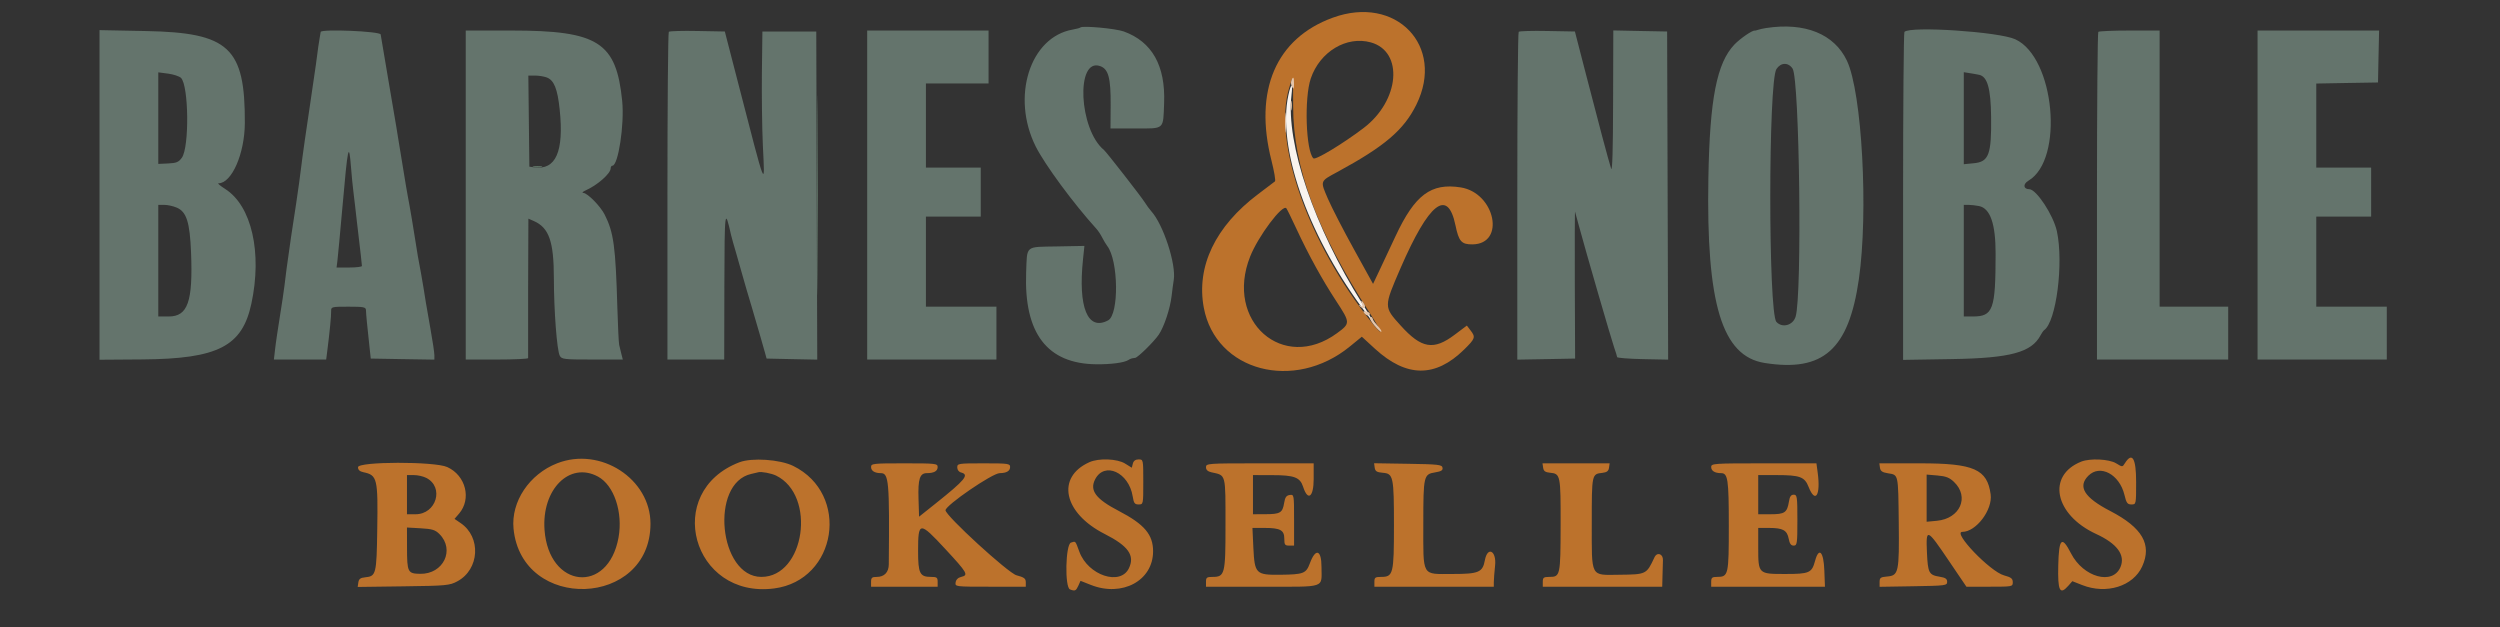 <svg xmlns="http://www.w3.org/2000/svg" xmlns:xlink="http://www.w3.org/1999/xlink" width="255" zoomAndPan="magnify" viewBox="0 0 191.25 48" height="64" preserveAspectRatio="xMidYMid meet" version="1.0"><rect x="0" y="0" width="191.25" height="48" fill="#333333" stroke="none"/><defs><clipPath id="id1"><path d="M 27 0.617 L 165 0.617 L 165 46 L 27 46 Z M 27 0.617 " clip-rule="nonzero"/></clipPath></defs><g clip-path="url(#id1)"><path fill="rgb(73.729%, 44.71%, 17.249%)" d="M 101.961 1.352 C 97.609 2.934 95.902 6.922 97.27 12.293 C 97.477 13.113 97.598 13.824 97.535 13.875 C 97.473 13.926 96.895 14.363 96.246 14.852 C 92.973 17.312 91.504 20.387 92.09 23.535 C 93 28.402 99.004 29.996 103.273 26.5 L 104.18 25.758 L 105.188 26.684 C 107.594 28.883 109.793 28.906 111.996 26.75 C 112.863 25.898 112.898 25.793 112.492 25.27 L 112.215 24.906 L 111.289 25.602 C 109.668 26.824 108.746 26.668 107.156 24.91 C 105.852 23.469 105.852 23.492 107.133 20.531 C 109.316 15.5 110.746 14.375 111.34 17.223 C 111.598 18.477 111.801 18.703 112.652 18.695 C 115.195 18.66 114.379 14.754 111.742 14.336 C 109.473 13.98 108.238 14.902 106.758 18.066 C 106.277 19.098 105.691 20.34 105.461 20.828 L 105.039 21.719 L 103.574 19.066 C 102.77 17.613 101.875 15.875 101.586 15.207 C 100.988 13.82 100.965 13.883 102.293 13.164 C 105.93 11.195 107.395 9.945 108.355 8 C 110.566 3.512 106.793 -0.41 101.961 1.352 M 104.867 3.242 C 107.395 3.945 107.082 7.699 104.312 9.797 C 102.715 11.008 100.629 12.27 100.473 12.113 C 99.898 11.535 99.766 7.512 100.273 6.008 C 100.965 3.957 103.008 2.727 104.867 3.242 M 98.926 8.141 C 98.934 12.809 100.734 17.664 104.789 23.945 C 105.82 25.551 105.863 25.832 104.887 24.609 C 100.062 18.57 97.363 10.871 98.621 6.719 C 98.934 5.68 98.922 5.617 98.926 8.141 M 99.16 17.469 C 100.109 19.508 101.133 21.371 102.23 23.047 C 103.305 24.691 103.305 24.738 102.289 25.484 C 98.156 28.52 93.672 24.57 95.637 19.625 C 96.25 18.074 98.113 15.59 98.406 15.934 C 98.457 15.996 98.797 16.684 99.16 17.469 M 42.625 35.441 C 40.492 36.273 39.086 38.379 39.285 40.441 C 39.906 46.832 49.754 46.484 49.762 40.07 C 49.77 36.637 45.934 34.148 42.625 35.441 M 56.566 35.363 C 50.691 37.613 52.953 45.828 59.223 45.016 C 64.039 44.391 65.062 37.789 60.676 35.641 C 59.66 35.145 57.52 35 56.566 35.363 M 83.344 35.355 C 80.77 36.504 81.352 39.25 84.508 40.848 C 86.316 41.766 86.832 42.488 86.363 43.469 C 85.711 44.836 83.242 44.02 82.574 42.215 C 82.25 41.34 82.297 41.391 81.93 41.508 C 81.512 41.641 81.441 44.934 81.855 45.09 C 82.234 45.238 82.312 45.203 82.492 44.809 L 82.66 44.434 L 83.449 44.746 C 85.848 45.695 88.211 44.418 88.211 42.176 C 88.211 40.891 87.543 40.105 85.586 39.086 C 83.824 38.172 83.34 37.52 83.777 36.668 C 84.492 35.285 86.359 36.133 86.652 37.977 C 86.734 38.496 86.805 38.59 87.105 38.59 C 87.461 38.59 87.461 38.582 87.461 36.867 C 87.461 35.152 87.461 35.145 87.105 35.145 C 86.867 35.145 86.719 35.25 86.664 35.461 L 86.582 35.781 L 86.066 35.461 C 85.465 35.09 84.062 35.035 83.344 35.355 M 159.219 35.312 C 156.555 36.375 157.172 39.379 160.352 40.848 C 161.957 41.586 162.602 42.457 162.219 43.375 C 161.633 44.789 159.367 44.164 158.43 42.328 C 157.727 40.957 157.504 41.172 157.457 43.254 C 157.41 45.199 157.574 45.543 158.215 44.824 L 158.535 44.461 L 159.289 44.758 C 161.141 45.488 163.188 44.852 163.879 43.328 C 164.637 41.656 163.891 40.367 161.43 39.09 C 159.445 38.062 158.926 37.227 159.758 36.395 C 160.656 35.492 162.141 36.281 162.52 37.859 C 162.668 38.484 162.75 38.59 163.055 38.59 C 163.414 38.59 163.414 38.586 163.414 36.867 C 163.414 35.047 163.113 34.547 162.551 35.441 C 162.367 35.738 162.363 35.738 161.879 35.441 C 161.344 35.117 159.895 35.047 159.219 35.312 M 27.387 35.742 C 27.387 35.945 27.52 36.066 27.801 36.125 C 28.863 36.348 28.922 36.59 28.859 40.539 C 28.809 43.934 28.77 44.082 27.938 44.164 C 27.574 44.199 27.453 44.289 27.414 44.555 L 27.363 44.902 L 30.859 44.855 C 34.148 44.812 34.391 44.789 34.984 44.473 C 36.688 43.562 36.824 41.082 35.234 40.012 L 34.77 39.695 L 35.117 39.293 C 36.086 38.168 35.633 36.371 34.215 35.73 C 33.25 35.289 27.387 35.301 27.387 35.742 M 66.637 35.727 C 66.637 36.02 66.914 36.195 67.383 36.195 C 67.996 36.195 68.051 36.816 67.992 43.188 C 67.984 43.781 67.648 44.133 67.078 44.133 C 66.707 44.133 66.637 44.195 66.637 44.508 L 66.637 44.883 L 71.73 44.883 L 71.73 44.508 C 71.73 44.18 71.668 44.133 71.219 44.133 C 70.367 44.133 70.234 43.867 70.234 42.156 C 70.234 39.875 70.34 39.867 72.316 42 C 74.02 43.84 74.105 43.996 73.531 44.133 C 73.293 44.188 73.137 44.344 73.105 44.551 C 73.059 44.883 73.059 44.883 75.766 44.883 L 78.473 44.883 L 78.473 44.539 C 78.473 44.258 78.348 44.164 77.762 44.008 C 77.121 43.836 72.332 39.449 72.332 39.035 C 72.332 38.656 75.918 36.199 76.477 36.195 C 77 36.191 77.273 36.031 77.273 35.727 C 77.273 35.465 77.137 35.445 75.254 35.445 C 73.301 35.445 73.23 35.457 73.23 35.758 C 73.23 35.945 73.352 36.105 73.531 36.148 C 74.164 36.316 73.84 36.711 71.582 38.512 L 70.309 39.527 L 70.266 38.16 C 70.219 36.641 70.363 36.195 70.902 36.195 C 71.453 36.195 71.73 36.039 71.73 35.727 C 71.73 35.461 71.586 35.445 69.184 35.445 C 66.785 35.445 66.637 35.461 66.637 35.727 M 92.258 35.742 C 92.258 35.941 92.387 36.066 92.668 36.129 C 93.809 36.383 93.75 36.164 93.75 40.242 C 93.754 43.906 93.695 44.133 92.773 44.133 C 92.32 44.133 92.258 44.18 92.258 44.508 L 92.258 44.883 L 96.586 44.883 C 101.531 44.883 101.094 45.031 101.094 43.363 C 101.094 42.055 100.645 41.91 100.211 43.078 C 99.918 43.875 99.734 43.949 97.926 43.969 C 96.078 43.988 95.98 43.891 95.883 41.914 L 95.812 40.387 L 96.738 40.387 C 97.949 40.387 98.25 40.555 98.25 41.219 C 98.25 41.672 98.297 41.738 98.621 41.738 L 98.996 41.738 L 98.996 39.777 C 98.996 37.836 98.996 37.82 98.66 37.867 C 98.402 37.906 98.305 38.047 98.234 38.492 C 98.113 39.23 97.934 39.336 96.789 39.336 L 95.852 39.34 L 95.852 36.344 L 97.312 36.348 C 99.02 36.348 99.453 36.512 99.691 37.246 C 100.051 38.363 100.496 38.035 100.496 36.652 L 100.496 35.445 L 96.375 35.445 C 92.367 35.445 92.258 35.453 92.258 35.742 M 105.164 35.777 C 105.207 36.055 105.324 36.129 105.785 36.168 C 106.59 36.23 106.637 36.457 106.637 40.215 C 106.637 43.906 106.582 44.133 105.656 44.133 C 105.203 44.133 105.141 44.18 105.141 44.508 L 105.141 44.883 L 114.277 44.883 L 114.277 44.531 C 114.277 44.336 114.32 43.762 114.375 43.258 C 114.492 42.133 113.797 41.77 113.594 42.852 C 113.422 43.785 113.129 43.91 111.105 43.91 C 108.727 43.91 108.883 44.188 108.883 40.051 C 108.883 36.395 108.914 36.277 109.789 36.137 C 110.262 36.059 110.391 35.977 110.352 35.777 C 110.309 35.547 110.027 35.516 107.711 35.48 L 105.117 35.438 L 105.164 35.777 M 118.051 35.781 C 118.086 36.039 118.211 36.129 118.574 36.164 C 119.375 36.242 119.395 36.324 119.387 40.172 C 119.379 44.051 119.359 44.133 118.527 44.133 C 118.09 44.133 118.023 44.184 118.023 44.508 L 118.023 44.883 L 127.16 44.883 L 127.18 44.098 C 127.188 43.664 127.207 43.109 127.215 42.859 C 127.238 42.367 126.766 42.203 126.566 42.637 C 125.953 43.945 125.957 43.945 123.859 43.969 C 121.641 43.992 121.77 44.234 121.77 40.023 C 121.77 36.25 121.766 36.262 122.594 36.172 C 122.926 36.133 123.055 36.031 123.09 35.781 L 123.137 35.445 L 118 35.445 L 118.051 35.781 M 130.906 35.727 C 130.906 36.023 131.184 36.195 131.664 36.195 C 132.184 36.195 132.254 36.676 132.254 40.219 C 132.254 44.008 132.227 44.133 131.344 44.133 C 130.977 44.133 130.906 44.195 130.906 44.508 L 130.906 44.883 L 139.609 44.883 L 139.562 43.648 C 139.512 42.195 139.148 41.816 138.852 42.91 C 138.605 43.828 138.418 43.91 136.562 43.91 C 134.504 43.91 134.504 43.906 134.504 41.859 L 134.504 40.387 L 135.336 40.387 C 136.395 40.387 136.711 40.562 136.836 41.215 C 136.906 41.594 137.012 41.738 137.215 41.738 C 137.477 41.738 137.5 41.598 137.5 39.789 C 137.5 37.988 137.477 37.844 137.219 37.844 C 137.012 37.844 136.914 37.984 136.852 38.379 C 136.715 39.215 136.531 39.34 135.457 39.34 L 134.504 39.34 L 134.504 36.344 L 135.914 36.344 C 137.695 36.344 138.055 36.477 138.355 37.242 C 138.875 38.559 139.293 37.895 139.051 36.141 L 138.957 35.445 L 134.93 35.445 C 131.082 35.445 130.906 35.457 130.906 35.727 M 143.816 35.781 C 143.855 36.039 143.992 36.137 144.43 36.207 C 145.238 36.336 145.211 36.211 145.254 39.914 C 145.297 43.812 145.25 44.031 144.348 44.105 C 143.867 44.145 143.789 44.203 143.789 44.52 L 143.789 44.891 L 146.375 44.848 C 148.836 44.809 148.957 44.793 148.957 44.512 C 148.957 44.281 148.824 44.191 148.391 44.121 C 147.559 43.988 147.48 43.836 147.41 42.242 C 147.328 40.375 147.402 40.406 149.094 42.91 L 150.43 44.883 L 152.203 44.883 C 153.953 44.883 153.977 44.879 153.977 44.539 C 153.977 44.258 153.852 44.164 153.309 44.016 C 152.25 43.734 149.332 40.688 150.117 40.688 C 151.168 40.688 152.445 39.004 152.285 37.824 C 152.027 35.895 151.008 35.445 146.895 35.445 L 143.77 35.445 L 143.816 35.781 M 45.742 36.457 C 46.973 37.117 47.668 39.184 47.316 41.129 C 46.52 45.496 41.977 45.016 41.656 40.531 C 41.434 37.43 43.578 35.289 45.742 36.457 M 59.371 36.383 C 62.477 37.902 61.57 44.133 58.246 44.133 C 54.992 44.133 54.285 36.957 57.473 36.254 C 57.695 36.207 57.941 36.148 58.023 36.125 C 58.238 36.062 59.023 36.211 59.371 36.383 M 32.617 36.562 C 33.996 37.273 33.379 39.34 31.789 39.34 L 31.133 39.34 L 31.133 36.344 L 31.664 36.344 C 31.957 36.344 32.387 36.441 32.617 36.562 M 149.484 36.871 C 150.68 38.016 149.949 39.672 148.172 39.84 L 147.387 39.914 L 147.387 36.305 L 148.211 36.375 C 148.863 36.43 149.137 36.535 149.484 36.871 M 33.617 40.855 C 34.82 42.059 33.918 43.926 32.148 43.898 C 31.191 43.883 31.141 43.781 31.137 41.906 L 31.133 40.355 L 32.184 40.414 C 33.066 40.465 33.297 40.535 33.617 40.855 " fill-opacity="1" fill-rule="evenodd"/></g><path fill="rgb(39.22%, 45.49%, 42.349%)" d="M 82.652 2.102 C 82.613 2.141 82.352 2.211 82.062 2.262 C 78.785 2.832 77.336 7.418 79.234 11.211 C 79.938 12.605 82.102 15.547 83.879 17.508 C 84.012 17.652 84.211 17.957 84.324 18.184 C 84.438 18.406 84.605 18.691 84.703 18.816 C 85.566 19.93 85.613 24.055 84.77 24.508 C 83.207 25.344 82.461 23.52 82.852 19.824 L 82.957 18.812 L 80.879 18.852 C 78.383 18.898 78.582 18.734 78.5 20.852 C 78.328 25.5 80.113 27.832 83.867 27.867 C 84.992 27.879 86 27.746 86.316 27.543 C 86.48 27.438 86.555 27.414 86.844 27.375 C 87.055 27.344 88.285 26.133 88.645 25.602 C 89.055 24.996 89.516 23.617 89.629 22.637 C 89.676 22.223 89.75 21.672 89.793 21.41 C 89.984 20.211 88.992 17.172 88.074 16.16 C 87.941 16.016 87.707 15.691 87.551 15.445 C 87.273 15.004 84.637 11.625 84.457 11.477 C 82.535 9.906 82.281 4.398 84.156 5.055 C 84.797 5.277 84.98 5.957 84.965 8.066 L 84.953 9.828 L 86.863 9.828 C 89.117 9.828 88.977 9.953 89.055 7.879 C 89.164 5.016 88.129 3.188 85.965 2.406 C 85.336 2.18 82.809 1.949 82.652 2.102 M 135.102 2.145 C 134.895 2.176 134.625 2.238 134.504 2.277 C 134.379 2.32 134.258 2.352 134.238 2.344 C 134.078 2.293 133.145 2.93 132.691 3.398 C 131.336 4.812 130.797 7.551 130.691 13.617 C 130.52 23.254 131.73 27.246 134.988 27.766 C 139.473 28.48 141.426 26.746 142.203 21.363 C 142.941 16.227 142.445 7.078 141.289 4.641 C 140.32 2.598 138.074 1.688 135.102 2.145 M 7.613 14.914 L 7.613 27.52 L 10.898 27.496 C 16.676 27.449 18.527 26.5 19.23 23.234 C 20.07 19.324 19.25 15.738 17.223 14.453 C 16.852 14.215 16.617 14.023 16.711 14.023 C 17.727 14.023 18.719 11.758 18.73 9.414 C 18.754 3.641 17.523 2.496 11.172 2.375 L 7.613 2.305 L 7.613 14.914 M 24.531 2.445 C 24.523 2.508 24.492 2.695 24.461 2.863 C 24.406 3.137 24.316 3.785 24.164 4.957 C 24.133 5.207 23.906 6.758 23.66 8.406 C 23.414 10.051 23.18 11.672 23.141 12 C 23.023 12.996 22.734 15.117 22.652 15.594 C 22.508 16.457 22.016 19.797 21.926 20.539 C 21.816 21.461 21.699 22.367 21.621 22.859 C 21.219 25.41 21.102 26.188 21.035 26.793 L 20.953 27.504 L 24.953 27.504 L 25.043 26.793 C 25.219 25.422 25.344 24.133 25.332 23.797 C 25.324 23.473 25.371 23.461 26.656 23.461 C 27.82 23.461 27.988 23.492 27.996 23.723 C 28 23.996 28.098 25.008 28.266 26.531 L 28.363 27.43 L 30.797 27.473 L 33.23 27.512 L 33.23 27.172 C 33.23 26.984 33.094 26.055 32.922 25.109 C 32.594 23.246 32.5 22.707 32.41 22.086 C 32.352 21.691 32.102 20.305 31.961 19.57 C 31.922 19.367 31.852 18.93 31.805 18.598 C 31.703 17.895 31.32 15.617 31.207 15.07 C 31.164 14.863 30.992 13.852 30.828 12.824 C 30.66 11.793 30.492 10.766 30.453 10.539 C 30.414 10.312 30.355 9.941 30.32 9.715 C 30.281 9.488 30.008 7.855 29.703 6.082 C 29.402 4.312 29.141 2.762 29.121 2.637 C 29.078 2.391 24.555 2.203 24.531 2.445 M 35.629 14.922 L 35.629 27.504 L 38.023 27.504 C 39.344 27.504 40.414 27.453 40.402 27.395 C 40.395 27.332 40.395 24.906 40.402 22.004 L 40.422 16.727 L 40.832 16.906 C 42 17.418 42.367 18.461 42.371 21.277 C 42.375 23.781 42.605 26.805 42.824 27.215 C 42.969 27.484 43.152 27.504 45.312 27.504 L 47.645 27.504 L 47.539 27.094 C 47.48 26.867 47.406 26.547 47.367 26.383 C 47.332 26.219 47.27 24.969 47.23 23.609 C 47.094 18.84 46.949 17.789 46.258 16.418 C 45.934 15.777 44.953 14.777 44.629 14.758 C 44.496 14.754 44.578 14.664 44.812 14.559 C 45.699 14.168 46.715 13.273 46.715 12.883 C 46.715 12.77 46.773 12.676 46.848 12.676 C 47.293 12.676 47.777 9.512 47.598 7.73 C 47.148 3.219 45.766 2.336 39.121 2.336 L 35.629 2.336 L 35.629 14.922 M 51.164 2.434 C 51.105 2.488 51.059 8.156 51.059 15.02 L 51.059 27.504 L 55.402 27.504 L 55.414 21.852 C 55.43 16 55.449 15.852 55.93 17.992 C 55.969 18.156 56.137 18.766 56.309 19.34 C 56.48 19.918 56.715 20.738 56.828 21.164 C 56.945 21.586 57.25 22.633 57.508 23.484 C 57.762 24.336 58.066 25.371 58.18 25.781 C 58.297 26.195 58.449 26.734 58.52 26.98 L 58.645 27.43 L 60.582 27.473 L 62.52 27.512 L 62.48 14.961 L 62.445 2.41 L 58.324 2.41 L 58.285 5.559 C 58.266 7.289 58.297 9.797 58.359 11.133 C 58.516 14.445 58.648 14.781 56.457 6.309 L 55.449 2.41 L 53.359 2.371 C 52.207 2.348 51.219 2.375 51.164 2.434 M 66.34 14.922 L 66.34 27.504 L 76.227 27.504 L 76.227 23.461 L 70.832 23.461 L 70.832 16.57 L 75.027 16.57 L 75.027 12.824 L 70.832 12.824 L 70.832 6.383 L 75.625 6.383 L 75.625 2.336 L 66.34 2.336 L 66.34 14.922 M 116.18 2.434 C 116.121 2.488 116.074 8.156 116.074 15.023 L 116.074 27.512 L 118.285 27.473 L 120.496 27.43 L 120.473 21.738 C 120.461 18.605 120.473 16.113 120.492 16.195 C 120.516 16.277 120.645 16.75 120.777 17.242 C 121.266 19.07 123.273 25.984 123.484 26.586 C 123.605 26.93 123.707 27.258 123.711 27.32 C 123.711 27.379 124.59 27.449 125.664 27.473 L 127.613 27.512 L 127.535 2.41 L 125.477 2.371 L 123.418 2.328 L 123.402 7.84 C 123.395 11.496 123.344 13.195 123.25 12.898 C 123.031 12.203 122.266 9.328 121.332 5.707 L 120.48 2.41 L 118.379 2.371 C 117.227 2.348 116.238 2.375 116.18 2.434 M 145.688 2.438 C 145.633 2.492 145.586 8.16 145.586 15.035 L 145.586 27.531 L 149.371 27.469 C 153.801 27.395 155.414 26.957 156.105 25.645 C 156.195 25.473 156.316 25.301 156.375 25.258 C 157.301 24.613 157.879 20.137 157.352 17.691 C 157.086 16.461 155.781 14.473 155.238 14.473 C 154.777 14.473 154.742 14.078 155.18 13.82 C 157.918 12.199 157.191 4.387 154.168 3.004 C 152.918 2.43 146.145 1.98 145.688 2.438 M 160.52 2.438 C 160.465 2.492 160.418 8.156 160.418 15.02 L 160.418 27.504 L 170.457 27.504 L 170.457 23.461 L 165.211 23.461 L 165.211 2.336 L 162.914 2.336 C 161.652 2.336 160.574 2.383 160.52 2.438 M 172.703 14.922 L 172.703 27.504 L 182.59 27.504 L 182.59 23.461 L 177.195 23.461 L 177.195 16.57 L 181.391 16.57 L 181.391 12.824 L 177.195 12.824 L 177.195 6.391 L 179.559 6.348 L 181.918 6.309 L 181.957 4.324 L 182 2.336 L 172.703 2.336 L 172.703 14.922 M 137.133 5.25 C 137.668 6.066 137.871 22.621 137.363 24.23 C 137.156 24.895 136.336 25.113 135.895 24.625 C 135.27 23.934 135.27 6.238 135.898 5.281 C 136.234 4.77 136.805 4.754 137.133 5.25 M 13.848 5.961 C 14.441 6.555 14.492 11.25 13.914 12.062 C 13.672 12.402 13.5 12.477 12.867 12.504 L 12.109 12.539 L 12.109 5.535 L 12.863 5.633 C 13.277 5.688 13.723 5.836 13.848 5.961 M 151.402 5.723 C 152.035 5.852 152.297 6.766 152.32 8.945 C 152.352 11.824 152.148 12.379 150.996 12.488 L 150.23 12.562 L 150.23 5.523 L 150.645 5.59 C 150.871 5.621 151.211 5.684 151.402 5.723 M 41.828 5.926 C 42.387 6.137 42.652 6.801 42.816 8.383 C 43.152 11.605 42.52 13.035 40.863 12.801 L 40.496 12.75 L 40.418 5.781 L 40.934 5.781 C 41.219 5.781 41.621 5.848 41.828 5.926 M 26.855 12.824 C 26.902 13.441 26.984 14.285 27.039 14.695 C 27.094 15.109 27.148 15.582 27.164 15.746 C 27.18 15.91 27.242 16.449 27.301 16.945 C 27.582 19.324 27.688 20.242 27.688 20.348 C 27.688 20.41 27.25 20.465 26.719 20.465 L 25.746 20.465 L 25.809 19.977 C 25.844 19.711 26.016 17.871 26.191 15.895 C 26.609 11.137 26.691 10.758 26.855 12.824 M 13.512 15.879 C 14.27 16.195 14.523 16.988 14.617 19.34 C 14.762 23.082 14.367 24.211 12.906 24.211 L 12.109 24.211 L 12.109 15.672 L 12.562 15.672 C 12.812 15.672 13.238 15.762 13.512 15.879 M 151.391 15.762 C 152.254 15.934 152.668 17.121 152.664 19.414 C 152.66 23.695 152.473 24.211 150.914 24.211 L 150.23 24.211 L 150.23 15.672 L 150.586 15.672 C 150.781 15.672 151.145 15.711 151.391 15.762 " fill-opacity="1" fill-rule="evenodd"/><path fill="rgb(39.22%, 48.63%, 42.349%)" d="M 62.516 14.922 C 62.516 21.719 62.535 24.5 62.555 21.102 C 62.578 17.703 62.578 12.141 62.555 8.742 C 62.535 5.344 62.516 8.125 62.516 14.922 M 40.836 12.781 C 41.023 12.816 41.293 12.812 41.434 12.777 C 41.578 12.738 41.426 12.711 41.098 12.711 C 40.766 12.715 40.648 12.746 40.836 12.781 " fill-opacity="1" fill-rule="evenodd"/><path fill="rgb(97.649%, 95.689%, 93.729%)" d="M 98.559 7.289 C 97.711 11.246 99.961 17.766 104.16 23.496 C 105.297 25.051 105.309 24.961 104.199 23.199 C 100.539 17.383 98.363 10.98 98.797 7.297 C 98.914 6.312 98.77 6.309 98.559 7.289 " fill-opacity="1" fill-rule="evenodd"/><path fill="rgb(89.409%, 77.649%, 67.45%)" d="M 98.789 6.172 C 98.738 6.301 98.762 6.52 98.844 6.656 C 98.957 6.855 98.988 6.805 98.992 6.418 C 98.996 5.887 98.93 5.801 98.789 6.172 M 98.734 8.105 C 98.738 8.434 98.766 8.551 98.805 8.363 C 98.84 8.18 98.84 7.91 98.801 7.766 C 98.762 7.621 98.734 7.773 98.734 8.105 M 98.301 9.379 C 98.301 10.078 98.328 10.363 98.359 10.016 C 98.391 9.664 98.391 9.09 98.359 8.742 C 98.328 8.391 98.301 8.68 98.301 9.379 M 104.195 23.262 C 104.266 23.445 104.238 23.477 104.078 23.387 C 103.961 23.316 103.918 23.32 103.984 23.391 C 104.234 23.668 104.543 23.598 104.383 23.297 C 104.195 22.945 104.066 22.918 104.195 23.262 M 104.398 23.996 C 104.496 24.109 104.637 24.168 104.715 24.117 C 104.891 24.012 104.762 23.863 104.453 23.816 C 104.273 23.789 104.262 23.828 104.398 23.996 M 104.793 24.312 C 104.711 24.449 105.57 25.477 105.676 25.371 C 105.711 25.336 105.59 25.141 105.402 24.938 C 105.215 24.738 105.055 24.52 105.039 24.453 C 104.996 24.254 104.875 24.184 104.793 24.312 " fill-opacity="1" fill-rule="evenodd"/></svg>